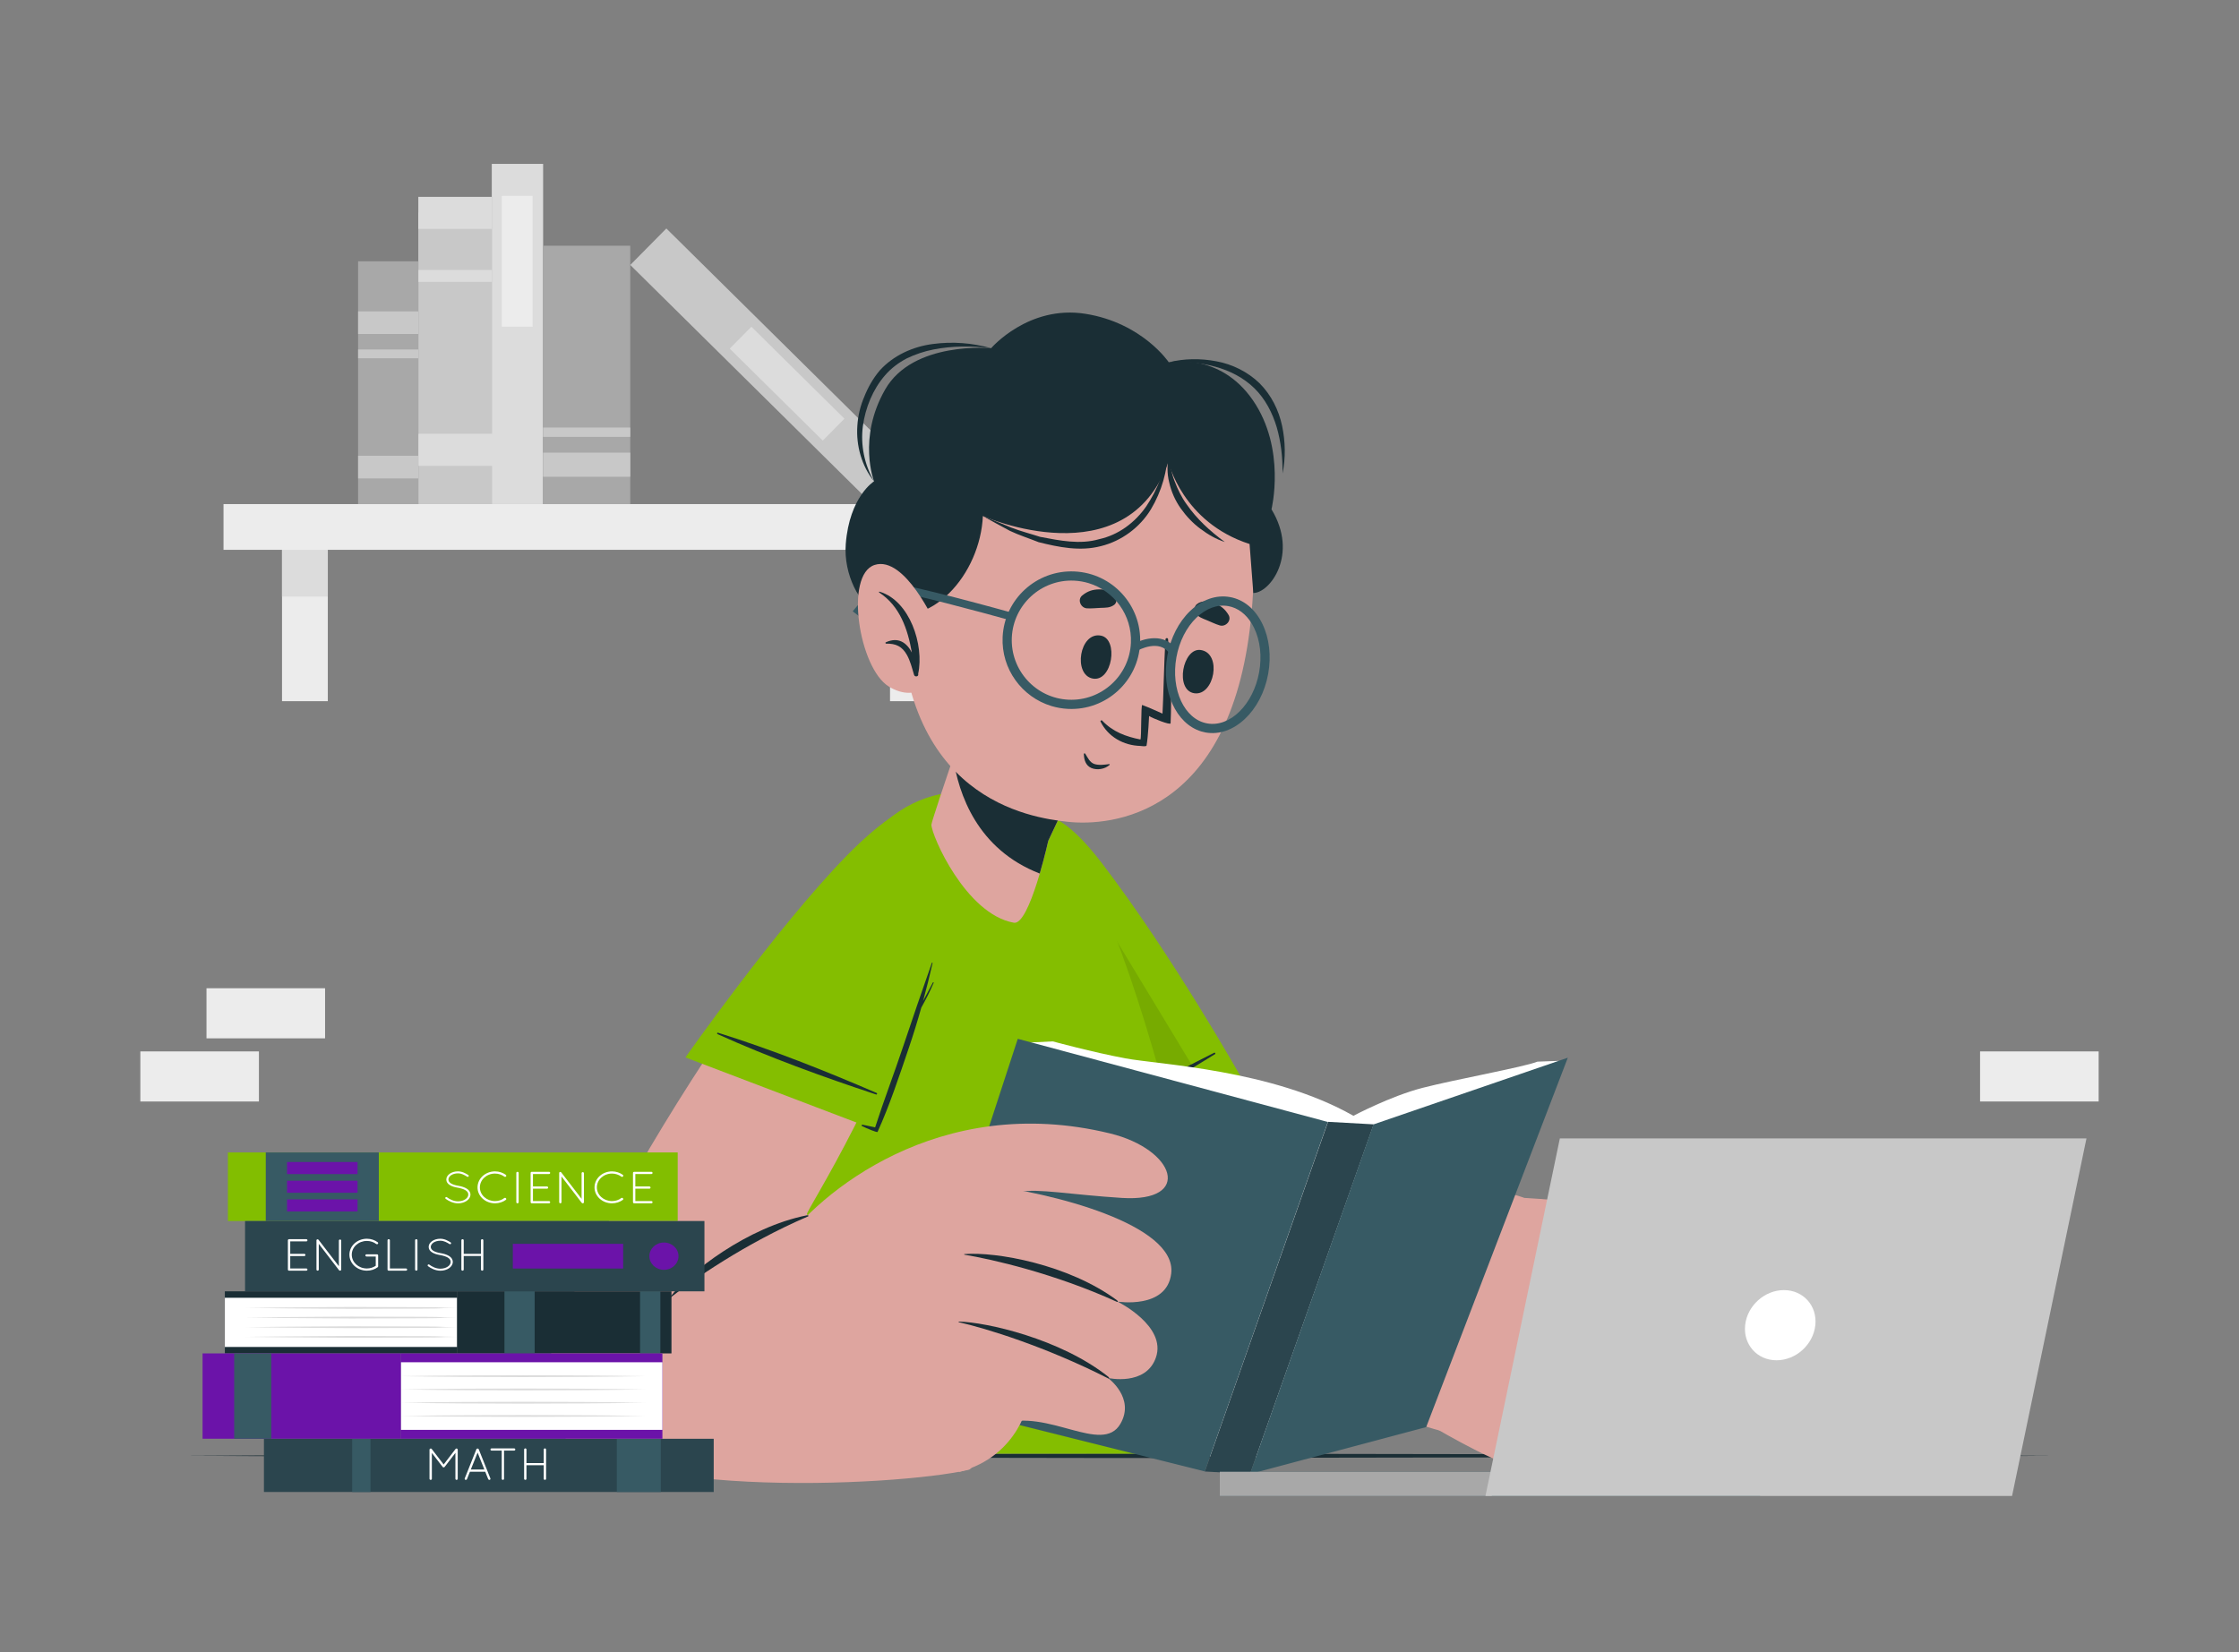 <?xml version="1.0" encoding="UTF-8" standalone="no"?>
<!DOCTYPE svg PUBLIC "-//W3C//DTD SVG 1.1//EN" "http://www.w3.org/Graphics/SVG/1.1/DTD/svg11.dtd">
<svg width="100%" height="100%" viewBox="0 0 500 369" version="1.1" xmlns="http://www.w3.org/2000/svg" xmlns:xlink="http://www.w3.org/1999/xlink" xml:space="preserve" xmlns:serif="http://www.serif.com/" style="fill-rule:evenodd;clip-rule:evenodd;stroke-linejoin:round;stroke-miterlimit:2;">
    <rect x="0" y="0" width="500" height="369" fill="#808080" stroke="none"/>
    <g id="Artboard1" transform="matrix(1,0,0,1,0,-95.491)">
        <rect x="0" y="95.491" width="500" height="368.037" style="fill:none;"/>
        <g id="Background-Complete" serif:id="Background Complete" transform="matrix(1,0,0,1,0,0.491)">
            <g transform="matrix(-1,0,0,1,118.706,142.667)">
                <rect x="46.113" y="173.072" width="26.48" height="11.189" style="fill:rgb(236,236,236);"/>
            </g>
            <g transform="matrix(-1,0,0,1,31.341,329.848)">
                <rect x="-26.481" y="0" width="26.481" height="11.19" style="fill:rgb(236,236,236);"/>
            </g>
            <g transform="matrix(-1,0,0,1,910.837,170.885)">
                <rect x="442.178" y="158.963" width="26.481" height="11.189" style="fill:rgb(236,236,236);"/>
            </g>
            <g transform="matrix(-1,0,0,1,271.957,-136.595)">
                <rect x="49.915" y="344.188" width="172.127" height="10.219" style="fill:rgb(236,236,236);"/>
            </g>
            <g transform="matrix(-1,0,0,1,136.185,-92.563)">
                <rect x="62.98" y="310.38" width="10.225" height="33.803" style="fill:rgb(236,236,236);"/>
            </g>
            <g transform="matrix(1,0,0,1,0,-115.92)">
                <rect x="62.979" y="333.736" width="10.225" height="10.448" style="fill:rgb(220,220,220);"/>
            </g>
            <g transform="matrix(-1,0,0,1,407.739,-92.563)">
                <rect x="198.757" y="310.38" width="10.225" height="33.803" style="fill:rgb(236,236,236);"/>
            </g>
            <g transform="matrix(-1,0,0,1,407.739,-115.918)">
                <rect x="198.757" y="333.735" width="10.225" height="10.448" style="fill:rgb(220,220,220);"/>
            </g>
            <g transform="matrix(1,0,0,1,0,-211.949)">
                <rect x="93.418" y="354.406" width="16.403" height="65.137" style="fill:rgb(200,200,200);"/>
            </g>
            <g transform="matrix(1,0,0,1,0,-276.894)">
                <rect x="93.418" y="415.868" width="16.403" height="7.158" style="fill:rgb(220,220,220);"/>
            </g>
            <g transform="matrix(1,0,0,1,0,-248.738)">
                <rect x="93.418" y="404.041" width="16.403" height="2.656" style="fill:rgb(220,220,220);"/>
            </g>
            <g transform="matrix(1,0,0,1,0,-171.058)">
                <rect x="93.418" y="362.95" width="18.447" height="7.158" style="fill:rgb(220,220,220);"/>
            </g>
            <g transform="matrix(1,0,0,1,0,-222.796)">
                <rect x="109.822" y="354.406" width="11.464" height="75.984" style="fill:rgb(220,220,220);"/>
            </g>
            <g transform="matrix(1,0,0,1,0,-255.267)">
                <rect x="112.064" y="394.021" width="6.879" height="29.225" style="fill:rgb(236,236,236);"/>
            </g>
            <g transform="matrix(-0.711,-0.703,-0.703,0.711,177.084,138.767)">
                <rect x="-60.983" y="25.052" width="75.984" height="11.464" style="fill:rgb(200,200,200);"/>
            </g>
            <g transform="matrix(-0.711,-0.703,-0.703,0.711,179.037,166.046)">
                <rect x="-22.587" y="9.279" width="29.225" height="6.88" style="fill:rgb(220,220,220);"/>
            </g>
            <g transform="matrix(1,0,0,1,0,-204.502)">
                <rect x="121.278" y="354.393" width="19.468" height="57.716" style="fill:rgb(168,168,168);"/>
            </g>
            <g transform="matrix(1,0,0,1,0,-164.403)">
                <rect x="121.278" y="360.512" width="19.468" height="5.379" style="fill:rgb(200,200,200);"/>
            </g>
            <g transform="matrix(1,0,0,1,0,-178.928)">
                <rect x="121.278" y="369.421" width="19.468" height="2.086" style="fill:rgb(200,200,200);"/>
            </g>
            <g transform="matrix(1,0,0,1,0,-201.026)">
                <rect x="79.97" y="354.393" width="13.448" height="54.24" style="fill:rgb(168,168,168);"/>
            </g>
            <g transform="matrix(1,0,0,1,0,-163.34)">
                <rect x="79.97" y="360.142" width="13.448" height="5.056" style="fill:rgb(200,200,200);"/>
            </g>
            <g transform="matrix(1,0,0,1,0,-227.85)">
                <rect x="79.97" y="392.397" width="13.448" height="5.056" style="fill:rgb(200,200,200);"/>
            </g>
            <g transform="matrix(1,0,0,1,0,-213.91)">
                <rect x="79.97" y="386.975" width="13.448" height="1.96" style="fill:rgb(200,200,200);"/>
            </g>
        </g>
        <g transform="matrix(1,0,0,1,145.658,420.998)">
            <g id="Table">
                <path d="M0,-0.666L-52.171,-0.578L-104.341,-0.334L-52.171,-0.088L0,-0.001L104.342,0.166L208.684,-0.003L260.855,-0.091L313.025,-0.334L260.855,-0.577L208.684,-0.665L104.342,-0.832L0,-0.666Z" style="fill:rgb(26,46,53);fill-rule:nonzero;"/>
            </g>
        </g>
        <g id="Character" transform="matrix(1,0,0,1,0,0.491)">
            <g transform="matrix(1,0,0,1,227.365,393.726)">
                <path d="M0,-96.377C5.093,-60.705 17.633,-15.028 29.449,-5.034C38.98,3.03 91.093,20.204 94.031,20.773C101.311,22.133 120.171,-28.512 112.737,-31.259C103.371,-34.72 57.915,-39.971 55.546,-42.852C53.09,-45.861 38.393,-69.716 21.802,-97.314C10.355,-116.384 -3.161,-118.51 0,-96.377" style="fill:rgb(222,165,159);fill-rule:nonzero;"/>
            </g>
            <g transform="matrix(1,0,0,1,315.742,380.921)">
                <path d="M0,30.233C0.838,30.75 12.73,38.04 20.222,40.911C25.811,43.053 42.064,48.789 45.034,42.87C47.064,38.836 37.903,34.337 31.496,31.012C28.121,29.261 24.118,25.237 25.338,23.075C27.472,19.295 36.145,24.001 41.776,27.94C52.668,35.556 66.915,48.816 74.398,43.595C77.225,41.621 74.491,37.364 70.329,33.065C77.233,38.248 84.691,42.65 87.918,40.581C89.77,39.405 90.003,37.594 89.208,35.439C91.397,36.36 93.397,36.384 94.907,35.035C97.485,32.755 96.639,28.999 94.361,25.029C95.2,25.012 95.982,24.652 96.633,23.796C102.293,16.569 79.03,-7.503 70.519,-10.289C45.48,-18.511 18.115,-18.583 18.115,-18.583C7.405,-11.408 -0.019,30.214 0,30.233" style="fill:rgb(222,165,159);fill-rule:nonzero;"/>
            </g>
            <g transform="matrix(1,0,0,1,355.29,414.806)">
                <path d="M0,-24.011C5.937,-22.563 11.671,-19.815 16.489,-16.018C22.606,-11.198 26.482,-5.833 31.493,-0.337C31.625,-0.194 31.404,0.016 31.272,-0.129C28.884,-2.741 18.912,-12.649 16.312,-14.929C11.547,-19.107 6.093,-22.217 -0.031,-23.909C-0.098,-23.927 -0.066,-24.027 0,-24.011" style="fill:rgb(26,46,53);fill-rule:nonzero;"/>
            </g>
            <g transform="matrix(1,0,0,1,360.962,416.094)">
                <path d="M0,-35.739C6.561,-33.339 13.285,-30.903 19.25,-27.203C25.778,-23.154 30.639,-17.039 35.429,-11.144C38.305,-7.604 41.107,-4.006 43.818,-0.338C43.933,-0.183 43.722,0.027 43.598,-0.129C38.747,-6.21 33.715,-12.151 28.501,-17.925C23.596,-23.356 17.979,-27.67 11.377,-30.842C7.657,-32.629 3.809,-34.128 -0.035,-35.623C-0.107,-35.651 -0.073,-35.766 0,-35.739" style="fill:rgb(26,46,53);fill-rule:nonzero;"/>
            </g>
            <g transform="matrix(1,0,0,1,368.933,406.04)">
                <path d="M0,-34.563C6.411,-32.675 12.007,-31.05 17.489,-27.069C24.748,-21.797 31.476,-13.378 33.834,-10.396C36.438,-7.101 38.93,-3.723 41.371,-0.306C41.471,-0.167 41.23,0.009 41.127,-0.128C35.522,-7.623 29.409,-14.806 22.883,-21.512C19.764,-24.717 16.32,-27.57 12.363,-29.684C8.45,-31.775 4.184,-33.131 -0.014,-34.52C-0.041,-34.529 -0.028,-34.572 0,-34.563" style="fill:rgb(26,46,53);fill-rule:nonzero;"/>
            </g>
            <g transform="matrix(0.873,-0.489,-0.489,-0.873,261.439,358.324)">
                <path d="M-20.501,12.081L24.785,12.081C24.785,12.081 24.721,43.449 21.023,69.122C17.324,94.795 6.038,87.542 -2.903,66.948C-11.844,46.354 -20.501,12.081 -20.501,12.081" style="fill:rgb(132,190,0);fill-rule:nonzero;"/>
            </g>
            <g transform="matrix(-0.497,-0.868,-0.868,0.497,238.385,329.978)">
                <path d="M-16.42,-28.342C-15.751,-15.746 -15.449,-3.044 -16.091,9.559C-16.1,9.747 -16.407,9.737 -16.42,9.552C-17.298,-3.037 -17.216,-15.745 -16.783,-28.35C-16.775,-28.556 -16.431,-28.547 -16.42,-28.342" style="fill:rgb(26,46,53);fill-rule:nonzero;"/>
            </g>
            <g opacity="0.1">
                <g transform="matrix(-0.872,0.489,0.489,0.872,216.843,309.24)">
                    <path d="M-31.709,52.535L5.576,52.535C5.576,52.535 -3.084,18.267 -12.03,-2.328C-17.678,-15.36 -24.276,-23.047 -29.296,-20.429L-31.709,52.535Z" style="fill-rule:nonzero;"/>
                </g>
            </g>
            <g transform="matrix(1,0,0,1,126.503,265.475)">
                <path d="M0,154.229L149.528,154.229C151.404,152.827 134.089,51.513 112.075,16.538C107.954,9.99 88.215,0 72.768,11.844C26.137,47.6 -1.75,151.987 0,154.229" style="fill:rgb(132,190,0);fill-rule:nonzero;"/>
            </g>
            <g transform="matrix(1,0,0,1,302.234,405.009)">
                <path d="M0,-60.778C0,-60.778 8.291,-65.178 15.443,-67.021C22.596,-68.864 38.29,-71.712 41.1,-72.874L45.842,-73.048L15.132,7.982L-26.944,16.625L-96.931,-0.08L-71.966,-77.162L-67.145,-77.403C-67.145,-77.403 -58.254,-74.977 -50.906,-73.606C-43.558,-72.236 -18.157,-71.113 0,-60.778" style="fill:white;fill-rule:nonzero;"/>
            </g>
            <g transform="matrix(0.332,-0.943,-0.943,-0.332,301.161,372.371)">
                <path d="M-59.061,13.257L23.71,13.257L18.235,84.761L-65.58,82.851L-59.061,13.257Z" style="fill:rgb(55,90,100);fill-rule:nonzero;"/>
            </g>
            <g transform="matrix(0.999,0.055,0.055,-0.999,266.968,422.6)">
                <path d="M2.142,-0.969L12.244,-0.969L35.519,78.491L25.313,78.492L2.142,-0.969Z" style="fill:rgb(43,69,78);fill-rule:nonzero;"/>
            </g>
            <g transform="matrix(0.333,-0.943,-0.943,-0.333,346.647,426.692)">
                <path d="M-20.164,64.471L62.635,64.471L91.143,28.506L2.813,30.857L-20.164,64.471Z" style="fill:rgb(55,90,100);fill-rule:nonzero;"/>
            </g>
            <g transform="matrix(1,0,0,1,195.009,418.366)">
                <path d="M0,-136.87C-35.522,-96.581 -80.584,-21.539 -72.794,-6.683C-62.922,12.146 5.314,8.662 21.242,4.956C28.033,3.376 4.551,-55.486 -2.743,-53.948C-9.099,-52.607 -14.587,-51.269 -14.809,-52.147C-15.037,-53.053 3.952,-81.078 15.51,-121.477C23.388,-149.016 7.534,-145.415 0,-136.87" style="fill:rgb(222,165,159);fill-rule:nonzero;"/>
            </g>
            <g transform="matrix(1,0,0,1,160.294,370.166)">
                <path d="M0,22.282C0,22.282 2.647,19.568 14.287,2.971C22.337,-8.505 49.28,-31.316 87.562,-22.006C102.23,-18.439 106.133,-6.59 90.236,-7.59C79.041,-8.294 71.342,-9.743 67.625,-8.949C67.625,-8.949 80.364,2.567 79.196,12.448C78.674,16.864 76.967,28.884 74.304,38.053C74.304,38.053 72.151,38.009 69.431,37.566C69.431,37.566 67.551,49.96 53.947,53.598L0,22.282Z" style="fill:rgb(222,165,159);fill-rule:nonzero;"/>
            </g>
            <g transform="matrix(1,0,0,1,184.013,414.782)">
                <path d="M0,-51.371C7.134,-53.128 22.317,-56.599 35.725,-55.118C50.616,-53.474 78.86,-46.292 77.533,-35.31C76.56,-27.26 65.535,-29.054 65.535,-29.054C65.535,-29.054 76.583,-23.624 74.113,-16.543C71.862,-10.091 63.417,-11.989 63.417,-11.989C63.417,-11.989 69.553,-7.544 66.188,-1.746C62.14,5.228 49.945,-5.233 39.742,-1.713C37.451,-0.923 0,-51.371 0,-51.371" style="fill:rgb(222,165,159);fill-rule:nonzero;"/>
            </g>
            <g transform="matrix(-0.299,0.954,0.954,0.299,242.485,365.448)">
                <path d="M17.335,-22.975C14.718,-16.481 12.558,-0.204 16.996,12.61C17.098,12.902 17.37,12.981 17.335,12.697C15.446,-2.452 16.612,-16.861 17.473,-22.948C17.485,-23.029 17.364,-23.047 17.335,-22.975" style="fill:rgb(26,46,53);fill-rule:nonzero;"/>
            </g>
            <g transform="matrix(-0.356,0.935,0.935,0.356,242.86,383.22)">
                <path d="M16.729,-24.35C14.702,-18.625 12.221,-1.869 16.391,11.235C16.484,11.528 16.759,11.606 16.729,11.32C15.046,-4.554 16.007,-18.237 16.868,-24.323C16.879,-24.405 16.755,-24.424 16.729,-24.35" style="fill:rgb(26,46,53);fill-rule:nonzero;"/>
            </g>
            <g transform="matrix(0.505,0.863,0.863,-0.505,149.476,366.855)">
                <path d="M15.509,-8.875C12.891,-2.381 10.732,13.895 15.17,26.71C15.27,27 15.543,27.08 15.509,26.796C13.619,11.647 14.786,-2.762 15.646,-8.848C15.658,-8.929 15.538,-8.948 15.509,-8.875" style="fill:rgb(26,46,53);fill-rule:nonzero;"/>
            </g>
            <g transform="matrix(0.935,0.356,0.356,-0.935,146.696,318.102)">
                <path d="M10.61,-9.961L55.897,-9.961C55.897,-9.961 55.833,21.406 52.135,47.079C48.437,72.753 37.15,65.498 28.208,44.905C19.268,24.311 10.61,-9.961 10.61,-9.961" style="fill:rgb(132,190,0);fill-rule:nonzero;"/>
            </g>
            <g transform="matrix(1,0,0,1,208.497,343.441)">
                <path d="M0,-28.912C0.045,-29.019 -0.108,-29.099 -0.164,-28.994C-0.901,-27.619 -1.625,-26.237 -2.356,-24.858C-1.592,-27.662 -0.882,-30.48 -0.241,-33.324C-0.221,-33.413 -0.365,-33.467 -0.396,-33.377C-2.543,-27.264 -4.659,-21.146 -6.706,-14.998C-8.753,-8.849 -11.087,-2.788 -13.071,3.382C-14.29,3.136 -14.943,2.942 -15.854,2.787C-16.062,2.752 -16.198,2.985 -16.004,3.084C-14.858,3.665 -12.601,4.555 -12.531,4.401C-9.847,-1.499 -7.673,-8.117 -5.586,-14.248C-4.558,-17.267 -3.623,-20.306 -2.762,-23.365C-1.756,-25.171 -0.8,-26.999 0,-28.912" style="fill:rgb(26,46,53);fill-rule:nonzero;"/>
            </g>
            <g transform="matrix(0.347,-0.938,-0.938,-0.347,190.311,318.188)">
                <path d="M-17.747,-12.383C-17.08,0.212 -16.777,12.915 -17.419,25.519C-17.428,25.707 -17.735,25.696 -17.747,25.511C-18.625,12.922 -18.544,0.215 -18.11,-12.391C-18.102,-12.597 -17.759,-12.587 -17.747,-12.383" style="fill:rgb(26,46,53);fill-rule:nonzero;"/>
            </g>
            <g transform="matrix(1,0,0,1,207.995,262.819)">
                <path d="M0,16.385C0.019,18.828 7.698,36.393 18.418,38.288C21.911,38.9 26.1,19.987 26.1,19.987L26.729,18.66L35.51,0.099L12.993,-22.515C12.993,-22.515 0.006,15.35 0,16.385" style="fill:rgb(222,165,159);fill-rule:nonzero;"/>
            </g>
            <g transform="matrix(1,0,0,1,243.5,267.5)">
                <path d="M0,-4.577L-8.784,13.973L-9.409,15.311C-9.409,15.311 -10.173,18.733 -11.309,22.617C-25.279,17.206 -29.454,4.852 -30.647,-3.294C-26.962,-14.247 -22.512,-27.194 -22.512,-27.194L0,-4.577Z" style="fill:rgb(26,46,53);fill-rule:nonzero;"/>
            </g>
            <g transform="matrix(0.054,-0.999,-0.999,-0.054,251.388,190.184)">
                <path d="M-41.876,-30.221C-85.812,-27.946 -89.412,-1.373 -88.909,8.101C-88.454,16.701 -85.813,45.928 -41.876,48.204C2.062,50.48 14.893,29.331 14.893,9.608C14.894,-10.118 2.062,-32.498 -41.876,-30.221" style="fill:rgb(222,165,159);fill-rule:nonzero;"/>
            </g>
            <g transform="matrix(1,0,0,1,268.157,249.909)">
                <path d="M0,-9.717C4.825,-8.987 3.011,0.612 -1.461,-0.064C-5.861,-0.73 -4.046,-10.329 0,-9.717" style="fill:rgb(26,46,53);fill-rule:nonzero;"/>
            </g>
            <g transform="matrix(1,0,0,1,245.845,246.484)">
                <path d="M0,-9.509C-4.794,-10.423 -6.27,-0.766 -1.828,0.08C2.544,0.914 4.02,-8.743 0,-9.509" style="fill:rgb(26,46,53);fill-rule:nonzero;"/>
            </g>
            <g transform="matrix(1,0,0,1,272.391,229.432)">
                <path d="M0,5.263C-0.995,4.965 -1.864,4.524 -2.818,4.127C-3.895,3.679 -4.798,3.433 -5.471,2.419C-5.832,1.876 -5.63,0.939 -5.135,0.539C-3.982,-0.394 -2.527,-0.173 -1.21,0.313C0.221,0.841 1.188,1.614 1.962,2.923C2.713,4.193 1.313,5.657 0,5.263" style="fill:rgb(26,46,53);fill-rule:nonzero;"/>
            </g>
            <g transform="matrix(1,0,0,1,242.712,226.704)">
                <path d="M0,4.175C1.038,4.237 2.005,4.121 3.037,4.076C4.202,4.025 5.134,4.105 6.116,3.385C6.641,2.999 6.773,2.049 6.446,1.503C5.685,0.231 4.242,-0.062 2.837,-0.058C1.313,-0.054 0.139,0.34 -1.038,1.303C-2.179,2.238 -1.368,4.092 0,4.175" style="fill:rgb(26,46,53);fill-rule:nonzero;"/>
            </g>
            <g transform="matrix(1,0,0,1,242.353,266.981)">
                <path d="M0,-3.629C0.533,-2.779 1.003,-1.673 2.038,-1.329C3.032,-1 4.329,-1.171 5.345,-1.308C5.446,-1.321 5.516,-1.201 5.436,-1.128C4.41,-0.192 2.651,0.124 1.357,-0.438C0.095,-0.985 -0.283,-2.282 -0.312,-3.565C-0.316,-3.744 -0.078,-3.753 0,-3.629" style="fill:rgb(26,46,53);fill-rule:nonzero;"/>
            </g>
            <g transform="matrix(1,0,0,1,256.608,244.23)">
                <path d="M0,10.701C0,10.701 -0.19,15.214 -0.566,17.291C-0.603,17.485 -1.121,17.486 -1.834,17.399C-1.869,17.404 -1.891,17.414 -1.915,17.387C-5.686,17.295 -9.149,15.359 -10.834,11.962C-10.941,11.733 -10.639,11.567 -10.474,11.73C-8.101,14.237 -5.169,15.304 -1.927,15.947C-1.676,15.399 -1.842,8.129 -1.526,8.243C-0.187,8.727 2.134,9.78 2.995,10.166C3.187,7.237 3.313,-1.105 3.668,-6.438C3.69,-6.772 4.211,-6.785 4.234,-6.474C4.861,1.725 5.062,6.007 4.803,12.327C4.782,12.82 0.767,11.205 0,10.701" style="fill:rgb(26,46,53);fill-rule:nonzero;"/>
            </g>
            <g transform="matrix(1,0,0,1,195.727,167.616)">
                <path d="M0,63.993C12.265,68.539 23.175,55.523 23.763,42.651C23.763,42.651 55.765,56.82 65.19,30.557C65.19,30.557 68.335,44.076 83.32,48.896L84.156,59.84C87.86,59.853 94.339,51.211 88.214,41.149C88.214,41.149 91.54,27.656 84.061,16.783C76.582,5.909 65.281,8.306 65.281,8.306C65.281,8.306 59.382,-0.5 46.654,-2.523C33.927,-4.546 25.603,5.161 25.603,5.161C25.603,5.161 8.184,3.482 1.944,14.376C-4.296,25.269 -0.543,34.898 -0.543,34.898C-0.543,34.898 -6.029,38.288 -6.856,48.902C-7.388,55.728 -3.681,62.629 0,63.993" style="fill:rgb(26,46,53);fill-rule:nonzero;"/>
            </g>
            <g transform="matrix(1,0,0,1,260.875,218.205)">
                <path d="M0,-22.62C-0.418,-20.374 -0.974,-18.161 -1.838,-16.071C-2.597,-13.943 -3.668,-11.959 -4.896,-10.11C-7.423,-6.462 -11.123,-3.709 -15.415,-2.775C-19.685,-1.523 -24.229,-2.46 -28.592,-3.288C-30.731,-3.986 -32.936,-4.537 -35.048,-5.359C-37.152,-6.212 -39.239,-7.118 -41.385,-7.938C-39.409,-6.796 -37.375,-5.741 -35.355,-4.633C-33.28,-3.653 -31.072,-2.953 -28.922,-2.097C-24.475,-0.989 -19.724,0 -15.038,-1.214C-10.404,-2.347 -6.302,-5.419 -3.866,-9.436C-1.443,-13.456 -0.182,-18.051 0,-22.62" style="fill:rgb(26,46,53);fill-rule:nonzero;"/>
            </g>
            <g transform="matrix(1,0,0,1,221.329,200.987)">
                <path d="M0,-28.21C-4.194,-29.4 -8.654,-29.737 -13.053,-29.143C-17.441,-28.57 -21.813,-26.626 -24.896,-23.212C-26.364,-21.45 -27.488,-19.483 -28.308,-17.412C-29.192,-15.361 -29.73,-13.141 -29.868,-10.908C-30.188,-6.446 -28.892,-1.876 -26.146,1.527C-28.318,-2.232 -29.18,-6.629 -28.638,-10.793C-28.086,-14.907 -26.387,-19.064 -23.69,-22.152C-22.344,-23.718 -20.667,-24.976 -18.82,-25.945C-16.937,-26.844 -14.934,-27.522 -12.846,-27.929C-8.676,-28.748 -4.307,-28.749 0,-28.21" style="fill:rgb(26,46,53);fill-rule:nonzero;"/>
            </g>
            <g transform="matrix(1,0,0,1,261.008,199.851)">
                <path d="M0,-23.929C3.515,-24.126 7.026,-23.845 10.338,-22.955C13.64,-22.057 16.729,-20.471 19.122,-18.118C21.521,-15.768 23.124,-12.695 24.106,-9.412C25.055,-6.113 25.451,-2.617 25.397,0.904C26.116,-2.563 26.043,-6.194 25.305,-9.718C24.564,-13.243 22.87,-16.649 20.247,-19.264C17.594,-21.825 14.163,-23.505 10.618,-24.153C7.078,-24.833 3.434,-24.784 0,-23.929" style="fill:rgb(26,46,53);fill-rule:nonzero;"/>
            </g>
            <g transform="matrix(1,0,0,1,273.514,196.58)">
                <path d="M0,19.482C-3.311,17.046 -6.271,14.327 -8.507,11.085C-9.672,9.497 -10.514,7.717 -11.214,5.878C-11.966,4.032 -12.197,2.045 -12.53,0C-12.866,2.021 -12.945,4.173 -12.4,6.225C-11.94,8.287 -11.05,10.27 -9.827,11.999C-8.602,13.724 -7.143,15.277 -5.461,16.526C-3.79,17.779 -1.978,18.85 0,19.482" style="fill:rgb(26,46,53);fill-rule:nonzero;"/>
            </g>
            <g transform="matrix(0.433,-0.901,-0.901,-0.433,227.469,241.664)">
                <path d="M-0.639,-0.401C-1.03,-0.402 -1.347,-0.084 -1.347,0.306C-1.347,0.698 -1.03,1.015 -0.639,1.015C-0.247,1.015 0.07,0.698 0.07,0.308C0.07,-0.084 -0.247,-0.401 -0.639,-0.401" style="fill:rgb(222,165,159);fill-rule:nonzero;"/>
            </g>
            <g transform="matrix(0.433,-0.901,-0.901,-0.433,241.153,247.457)">
                <path d="M-0.639,-0.402C-1.031,-0.402 -1.347,-0.084 -1.348,0.306C-1.348,0.698 -1.03,1.016 -0.639,1.015C-0.247,1.015 0.069,0.698 0.069,0.308C0.069,-0.084 -0.248,-0.401 -0.639,-0.402" style="fill:rgb(222,165,159);fill-rule:nonzero;"/>
            </g>
            <g transform="matrix(0.433,-0.901,-0.901,-0.433,234.184,249.892)">
                <path d="M-0.639,-0.402C-1.031,-0.402 -1.347,-0.085 -1.348,0.307C-1.347,0.698 -1.031,1.015 -0.639,1.015C-0.248,1.014 0.069,0.699 0.069,0.307C0.07,-0.085 -0.248,-0.402 -0.639,-0.402" style="fill:rgb(222,165,159);fill-rule:nonzero;"/>
            </g>
            <g transform="matrix(0.433,-0.901,-0.901,-0.433,230.364,236.552)">
                <path d="M-0.639,-0.401C-1.03,-0.402 -1.347,-0.084 -1.347,0.306C-1.347,0.698 -1.03,1.015 -0.639,1.015C-0.248,1.015 0.07,0.698 0.069,0.307C0.07,-0.084 -0.247,-0.401 -0.639,-0.401" style="fill:rgb(222,165,159);fill-rule:nonzero;"/>
            </g>
            <g transform="matrix(0.433,-0.901,-0.901,-0.433,234.951,243.183)">
                <path d="M-0.639,-0.401C-1.03,-0.402 -1.347,-0.084 -1.347,0.306C-1.347,0.698 -1.03,1.015 -0.639,1.015C-0.248,1.015 0.07,0.698 0.069,0.307C0.069,-0.085 -0.247,-0.401 -0.639,-0.401" style="fill:rgb(222,165,159);fill-rule:nonzero;"/>
            </g>
            <g transform="matrix(0.433,-0.901,-0.901,-0.433,272.311,249.728)">
                <path d="M-0.639,-0.402C-1.031,-0.402 -1.348,-0.084 -1.348,0.307C-1.348,0.699 -1.03,1.016 -0.639,1.015C-0.247,1.015 0.069,0.699 0.069,0.307C0.07,-0.085 -0.247,-0.401 -0.639,-0.402" style="fill:rgb(222,165,159);fill-rule:nonzero;"/>
            </g>
            <g transform="matrix(0.433,-0.901,-0.901,-0.433,265.579,250.968)">
                <path d="M-0.639,-0.402C-1.031,-0.402 -1.348,-0.084 -1.347,0.307C-1.348,0.699 -1.03,1.016 -0.639,1.015C-0.248,1.014 0.069,0.699 0.069,0.307C0.07,-0.085 -0.247,-0.401 -0.639,-0.402" style="fill:rgb(222,165,159);fill-rule:nonzero;"/>
            </g>
            <g transform="matrix(0.434,-0.901,-0.901,-0.434,264.831,255.793)">
                <path d="M-0.638,-0.401C-1.029,-0.402 -1.347,-0.084 -1.346,0.307C-1.347,0.698 -1.029,1.016 -0.638,1.015C-0.247,1.016 0.07,0.699 0.07,0.307C0.07,-0.083 -0.246,-0.401 -0.638,-0.401" style="fill:rgb(222,165,159);fill-rule:nonzero;"/>
            </g>
            <g transform="matrix(0.434,-0.901,-0.901,-0.434,270.587,254.949)">
                <path d="M-0.638,-0.401C-1.029,-0.402 -1.347,-0.084 -1.346,0.307C-1.347,0.698 -1.029,1.016 -0.638,1.015C-0.247,1.016 0.07,0.699 0.07,0.307C0.07,-0.083 -0.246,-0.401 -0.638,-0.401" style="fill:rgb(222,165,159);fill-rule:nonzero;"/>
            </g>
            <g transform="matrix(1,0,0,1,243.121,250.73)">
                <path d="M0,-25.473C-1.037,-25.789 -2.13,-25.981 -3.261,-26.033C-10.592,-26.369 -16.829,-20.675 -17.168,-13.344C-17.5,-6.013 -11.808,0.234 -4.479,0.561C2.854,0.896 9.09,-4.797 9.428,-12.128C9.711,-18.327 5.685,-23.746 0,-25.473M-8.337,1.968C-14.897,-0.026 -19.547,-6.28 -19.22,-13.437C-18.831,-21.902 -11.63,-28.472 -3.168,-28.084C5.298,-27.698 11.867,-20.499 11.481,-12.035L11.48,-12.033C11.091,-3.572 3.892,2.999 -4.572,2.614C-5.878,2.553 -7.139,2.333 -8.337,1.968" style="fill:rgb(55,90,100);fill-rule:nonzero;"/>
            </g>
            <g transform="matrix(1,0,0,1,275.063,256.968)">
                <path d="M0,-26.398C-0.248,-26.473 -0.501,-26.535 -0.758,-26.581C-3.162,-27.014 -5.684,-26.106 -7.856,-24.023C-10.115,-21.855 -11.714,-18.702 -12.355,-15.145C-13.653,-7.92 -10.587,-1.296 -5.475,-0.381C-0.383,0.536 4.817,-4.597 6.12,-11.818C6.76,-15.376 6.362,-18.888 4.999,-21.71C3.831,-24.129 2.076,-25.767 0,-26.398M-6.817,1.405C-12.443,-0.305 -15.795,-7.617 -14.376,-15.507C-13.66,-19.489 -11.849,-23.041 -9.277,-25.504C-6.62,-28.056 -3.464,-29.156 -0.395,-28.604C2.688,-28.055 5.248,-25.919 6.851,-22.602C8.4,-19.394 8.858,-15.435 8.141,-11.456C6.639,-3.118 0.368,2.758 -5.837,1.642C-6.172,1.58 -6.497,1.502 -6.817,1.405" style="fill:rgb(55,90,100);fill-rule:nonzero;"/>
            </g>
            <g transform="matrix(-0.497,-0.868,-0.868,0.497,261.339,241.189)">
                <path d="M4.388,6.027L6.12,6.027C6.121,3.461 4.898,-1.444 0.273,-1.691L0.181,0.038C4.325,0.253 4.385,5.793 4.388,6.027" style="fill:rgb(55,90,100);fill-rule:nonzero;"/>
            </g>
            <g transform="matrix(1,0,0,1,191.801,226.315)">
                <path d="M0,6.29L-1.373,5.235C-0.879,4.595 3.548,-1.019 7.466,-0.952C11.126,-0.879 33.588,5.374 34.542,5.642L34.075,7.309C27.637,5.509 10.264,0.828 7.437,0.78C4.85,0.735 1.193,4.743 0,6.29" style="fill:rgb(55,90,100);fill-rule:nonzero;"/>
            </g>
            <g transform="matrix(-0.803,-0.596,-0.596,0.803,189.859,230.814)">
                <path d="M-17.379,-8.515C-17.379,-8.515 -2.793,-16.763 1.353,-10.986C5.497,-5.209 -9.603,9.637 -17.379,8.938C-25.152,8.239 -24.647,1.03 -24.647,1.03L-17.379,-8.515Z" style="fill:rgb(222,165,159);fill-rule:nonzero;"/>
            </g>
            <g transform="matrix(1,0,0,1,196.407,246.219)">
                <path d="M0,-19.062C-0.114,-19.095 -0.168,-18.937 -0.076,-18.877C4.563,-15.858 6.306,-10.675 7.221,-5.473C6.086,-7.627 4.246,-9.044 1.403,-7.748C1.254,-7.68 1.339,-7.449 1.487,-7.452C3.636,-7.493 5.054,-6.845 6.126,-4.923C6.885,-3.561 7.272,-1.951 7.717,-0.463C7.864,0.033 8.724,-0.051 8.653,-0.602C8.648,-0.643 8.64,-0.685 8.635,-0.727C10.01,-7.122 6.767,-17.076 0,-19.062" style="fill:rgb(26,46,53);fill-rule:nonzero;"/>
            </g>
        </g>
        <g id="Device" transform="matrix(1,0,0,1,0,0.491)">
            <g transform="matrix(1,0,0,1,0,352.904)">
                <rect x="272.396" y="70.842" width="120.669" height="5.412" style="fill:rgb(55,90,100);"/>
            </g>
            <g transform="matrix(1,0,0,1,0,352.904)">
                <rect x="272.396" y="70.842" width="60.734" height="5.412" style="fill:rgb(168,168,168);"/>
            </g>
            <g transform="matrix(1,0,0,1,331.721,349.282)">
                <path d="M0,79.871L117.601,79.871L134.217,0L16.616,0L0,79.871Z" style="fill:rgb(200,200,200);fill-rule:nonzero;"/>
            </g>
            <g transform="matrix(0,1,1,0,397.552,383.164)">
                <path d="M7.838,-7.838C12.166,-8.293 15.676,-5.153 15.676,-0.824C15.676,3.505 12.166,7.383 7.838,7.838C3.509,8.293 0,5.152 0,0.823C0,-3.505 3.509,-7.384 7.838,-7.838" style="fill:white;fill-rule:nonzero;"/>
            </g>
        </g>
        <g id="Books" transform="matrix(1,0,0,1,0,0.491)">
            <g transform="matrix(-1,0,0,1,218.32,344.63)">
                <rect x="58.939" y="71.742" width="100.442" height="11.886" style="fill:rgb(43,69,78);"/>
            </g>
            <g transform="matrix(-1,0,0,1,161.38,344.63)">
                <rect x="78.642" y="71.742" width="4.096" height="11.886" style="fill:rgb(55,90,100);"/>
            </g>
            <g transform="matrix(-1,0,0,1,285.31,344.63)">
                <rect x="137.748" y="71.742" width="9.814" height="11.886" style="fill:rgb(55,90,100);"/>
            </g>
            <g transform="matrix(1,0,0,1,101.701,424.549)">
                <path d="M0,-5.024L-2.4,-1.9C-2.454,-1.819 -2.539,-1.79 -2.614,-1.79L-2.636,-1.79C-2.732,-1.79 -2.807,-1.819 -2.86,-1.9L-5.26,-5.014L-5.26,0.763C-5.26,0.894 -5.378,1.004 -5.518,1.004C-5.667,1.004 -5.786,0.894 -5.786,0.763L-5.786,-5.747C-5.786,-5.828 -5.743,-5.898 -5.679,-5.938C-5.679,-5.948 -5.667,-5.948 -5.657,-5.959C-5.539,-6.028 -5.378,-6.008 -5.293,-5.898L-2.625,-2.432L0.032,-5.898C0.107,-6.008 0.278,-6.028 0.396,-5.959C0.428,-5.928 0.45,-5.909 0.471,-5.878C0.493,-5.837 0.515,-5.788 0.515,-5.747L0.515,0.763C0.515,0.894 0.396,1.004 0.257,1.004C0.107,1.004 0,0.894 0,0.763L0,-5.024Z" style="fill:white;fill-rule:nonzero;"/>
            </g>
            <g transform="matrix(1,0,0,1,105.135,420.863)">
                <path d="M0,2.379L3.032,2.379L1.521,-1.398L0,2.379ZM3.225,2.871L-0.193,2.871L-0.857,4.529C-0.9,4.63 -0.996,4.691 -1.103,4.691C-1.125,4.691 -1.167,4.681 -1.2,4.681C-1.329,4.63 -1.403,4.48 -1.35,4.358L1.254,-2.161C1.297,-2.252 1.404,-2.312 1.511,-2.312C1.629,-2.312 1.736,-2.252 1.768,-2.161L4.372,4.358C4.425,4.48 4.361,4.63 4.232,4.681C4.189,4.681 4.168,4.691 4.136,4.691C4.04,4.691 3.932,4.63 3.89,4.529L3.225,2.871Z" style="fill:white;fill-rule:nonzero;"/>
            </g>
            <g transform="matrix(1,0,0,1,112.043,425.062)">
                <path d="M0,-6.048L-2.261,-6.048C-2.4,-6.048 -2.518,-6.159 -2.518,-6.3C-2.518,-6.43 -2.4,-6.54 -2.261,-6.54L2.775,-6.54C2.914,-6.54 3.032,-6.43 3.032,-6.3C3.032,-6.159 2.914,-6.048 2.775,-6.048L0.514,-6.048L0.514,0.251C0.514,0.382 0.396,0.492 0.257,0.492C0.118,0.492 0,0.382 0,0.251L0,-6.048Z" style="fill:white;fill-rule:nonzero;"/>
            </g>
            <g transform="matrix(1,0,0,1,121.424,421.796)">
                <path d="M0,0.482L-3.857,0.482L-3.857,3.516C-3.857,3.647 -3.975,3.757 -4.125,3.757C-4.265,3.757 -4.382,3.647 -4.382,3.516L-4.382,-3.035C-4.382,-3.164 -4.265,-3.275 -4.125,-3.275C-3.975,-3.275 -3.857,-3.164 -3.857,-3.035L-3.857,0L0,0L0,-3.035C0,-3.164 0.118,-3.275 0.257,-3.275C0.407,-3.275 0.525,-3.164 0.525,-3.035L0.525,3.516C0.525,3.647 0.407,3.757 0.257,3.757C0.118,3.757 0,3.647 0,3.516L0,0.482Z" style="fill:white;fill-rule:nonzero;"/>
            </g>
            <g transform="matrix(-1,0,0,1,202.234,220.149)">
                <rect x="50.896" y="132.268" width="100.442" height="15.315" style="fill:rgb(130,190,0);"/>
            </g>
            <g transform="matrix(1,0,0,1,99.486,357.969)">
                <path d="M0,4.492C0.085,4.391 0.235,4.382 0.332,4.462C0.889,4.884 1.821,5.376 2.796,5.366C3.45,5.366 4.039,5.184 4.446,4.903C4.864,4.622 5.089,4.25 5.089,3.858C5.089,3.457 4.885,3.155 4.479,2.894C4.071,2.643 3.471,2.453 2.743,2.321L2.722,2.321C2.025,2.201 1.414,2.02 0.954,1.728C0.493,1.447 0.183,1.025 0.183,0.504C0.183,-0.029 0.493,-0.491 0.964,-0.813C1.436,-1.135 2.068,-1.325 2.775,-1.325C3.76,-1.325 4.5,-0.873 5.089,-0.512C5.196,-0.442 5.229,-0.311 5.153,-0.2C5.089,-0.1 4.939,-0.07 4.833,-0.14C4.243,-0.501 3.6,-0.883 2.775,-0.883C2.164,-0.883 1.618,-0.713 1.243,-0.461C0.868,-0.2 0.654,0.141 0.654,0.504C0.665,0.854 0.835,1.116 1.211,1.357C1.586,1.597 2.143,1.769 2.818,1.889L2.839,1.889C3.589,2.02 4.253,2.221 4.746,2.533C5.239,2.834 5.571,3.296 5.571,3.858C5.571,4.421 5.229,4.924 4.725,5.265C4.221,5.606 3.546,5.817 2.796,5.817C1.65,5.807 0.654,5.265 0.032,4.804C-0.064,4.722 -0.075,4.582 0,4.492" style="fill:white;fill-rule:nonzero;"/>
            </g>
            <g transform="matrix(1,0,0,1,110.538,363.777)">
                <path d="M0,-7.133C0.922,-7.133 1.768,-6.832 2.422,-6.36C2.54,-6.269 2.561,-6.098 2.465,-6.008C2.379,-5.887 2.208,-5.878 2.101,-5.958C1.521,-6.379 0.793,-6.641 0,-6.641C-1.875,-6.641 -3.375,-5.265 -3.375,-3.546C-3.375,-1.869 -1.875,-0.492 0,-0.492C0.793,-0.492 1.521,-0.734 2.079,-1.176C2.208,-1.256 2.379,-1.236 2.454,-1.114C2.561,-1.025 2.54,-0.844 2.422,-0.764C1.768,-0.291 0.922,0 0,0C-2.153,0 -3.899,-1.588 -3.899,-3.546C-3.899,-5.546 -2.153,-7.123 0,-7.133" style="fill:white;fill-rule:nonzero;"/>
            </g>
            <g transform="matrix(1,0,0,1,115.301,363.535)">
                <path d="M0,-6.55C0,-6.681 0.118,-6.791 0.257,-6.791C0.407,-6.791 0.525,-6.681 0.525,-6.55L0.525,0.001C0.525,0.131 0.407,0.241 0.257,0.241C0.118,0.241 0,0.131 0,0.001L0,-6.55Z" style="fill:white;fill-rule:nonzero;"/>
            </g>
            <g transform="matrix(1,0,0,1,118.492,363.535)">
                <path d="M0,-6.55C0,-6.681 0.118,-6.791 0.257,-6.791L4.114,-6.791C4.264,-6.791 4.371,-6.681 4.371,-6.55C4.371,-6.41 4.264,-6.299 4.114,-6.299L0.525,-6.299L0.525,-3.516L3.664,-3.516C3.804,-3.516 3.921,-3.405 3.921,-3.265C3.921,-3.134 3.804,-3.024 3.664,-3.024L0.525,-3.024L0.525,-0.251L4.114,-0.251C4.264,-0.251 4.371,-0.141 4.371,0.001C4.371,0.131 4.264,0.241 4.114,0.241L0.235,0.241C0.107,0.231 0,0.131 0,0.001L0,-6.55Z" style="fill:white;fill-rule:nonzero;"/>
            </g>
            <g transform="matrix(1,0,0,1,125.388,362.741)">
                <path d="M0,-4.962L0,0.795C0,0.925 -0.118,1.035 -0.257,1.035C-0.396,1.035 -0.514,0.925 -0.514,0.795L-0.514,-5.655C-0.546,-5.756 -0.514,-5.857 -0.418,-5.927C-0.3,-5.997 -0.128,-5.978 -0.054,-5.866L4.489,0.04L4.489,-5.686C4.489,-5.816 4.607,-5.927 4.746,-5.927C4.896,-5.927 5.014,-5.816 5.014,-5.686L5.014,0.795C5.014,0.925 4.896,1.035 4.746,1.035C4.661,1.035 4.596,1.006 4.542,0.944C4.532,0.934 4.511,0.925 4.5,0.905L0,-4.962Z" style="fill:white;fill-rule:nonzero;"/>
            </g>
            <g transform="matrix(1,0,0,1,136.665,363.777)">
                <path d="M0,-7.133C0.922,-7.133 1.768,-6.832 2.421,-6.36C2.54,-6.269 2.561,-6.098 2.464,-6.008C2.378,-5.887 2.207,-5.878 2.101,-5.958C1.521,-6.379 0.793,-6.641 0,-6.641C-1.875,-6.641 -3.375,-5.265 -3.375,-3.546C-3.375,-1.869 -1.875,-0.492 0,-0.492C0.793,-0.492 1.521,-0.734 2.079,-1.176C2.207,-1.256 2.378,-1.236 2.454,-1.114C2.561,-1.025 2.54,-0.844 2.421,-0.764C1.768,-0.291 0.922,0 0,0C-2.154,0 -3.9,-1.588 -3.9,-3.546C-3.9,-5.546 -2.154,-7.123 0,-7.133" style="fill:white;fill-rule:nonzero;"/>
            </g>
            <g transform="matrix(1,0,0,1,141.353,363.535)">
                <path d="M0,-6.55C0,-6.681 0.118,-6.791 0.257,-6.791L4.114,-6.791C4.264,-6.791 4.371,-6.681 4.371,-6.55C4.371,-6.41 4.264,-6.299 4.114,-6.299L0.525,-6.299L0.525,-3.516L3.664,-3.516C3.804,-3.516 3.921,-3.405 3.921,-3.265C3.921,-3.134 3.804,-3.024 3.664,-3.024L0.525,-3.024L0.525,-0.251L4.114,-0.251C4.264,-0.251 4.371,-0.141 4.371,0.001C4.371,0.131 4.264,0.241 4.114,0.241L0.235,0.241C0.107,0.231 0,0.131 0,0.001L0,-6.55Z" style="fill:white;fill-rule:nonzero;"/>
            </g>
            <g transform="matrix(-1,0,0,1,143.944,220.149)">
                <rect x="59.351" y="132.268" width="25.242" height="15.315" style="fill:rgb(55,90,100);"/>
            </g>
            <g transform="matrix(-1,0,0,1,143.943,211.803)">
                <rect x="64.098" y="142.752" width="15.747" height="2.693" style="fill:rgb(107,19,169);"/>
            </g>
            <g transform="matrix(-1,0,0,1,143.943,220.151)">
                <rect x="64.098" y="138.578" width="15.747" height="2.693" style="fill:rgb(107,19,169);"/>
            </g>
            <g transform="matrix(-1,0,0,1,143.943,228.498)">
                <rect x="64.098" y="134.404" width="15.747" height="2.694" style="fill:rgb(107,19,169);"/>
            </g>
            <g transform="matrix(-1,0,0,1,212.032,251.171)">
                <rect x="54.722" y="116.561" width="102.588" height="15.707" style="fill:rgb(43,69,78);"/>
            </g>
            <g transform="matrix(-1,0,0,1,253.683,251.172)">
                <rect x="114.522" y="121.656" width="24.639" height="5.516" style="fill:rgb(107,19,169);"/>
            </g>
            <g transform="matrix(0,-1,-1,0,148.265,372.334)">
                <path d="M-3.252,-3.252C-4.937,-3.252 -6.302,-1.796 -6.302,0C-6.302,1.796 -4.937,3.252 -3.252,3.252C-1.567,3.252 -0.202,1.796 -0.202,0C-0.202,-1.796 -1.567,-3.252 -3.252,-3.252" style="fill:rgb(107,19,169);fill-rule:nonzero;"/>
            </g>
            <g transform="matrix(1,0,0,1,64.29,378.583)">
                <path d="M0,-6.55C0,-6.681 0.118,-6.791 0.257,-6.791L4.114,-6.791C4.264,-6.791 4.371,-6.681 4.371,-6.55C4.371,-6.41 4.264,-6.299 4.114,-6.299L0.525,-6.299L0.525,-3.516L3.664,-3.516C3.804,-3.516 3.921,-3.405 3.921,-3.265C3.921,-3.134 3.804,-3.024 3.664,-3.024L0.525,-3.024L0.525,-0.251L4.114,-0.251C4.264,-0.251 4.371,-0.141 4.371,0.001C4.371,0.131 4.264,0.241 4.114,0.241L0.235,0.241C0.107,0.231 0,0.131 0,0.001L0,-6.55Z" style="fill:white;fill-rule:nonzero;"/>
            </g>
            <g transform="matrix(1,0,0,1,71.186,377.789)">
                <path d="M0,-4.962L0,0.795C0,0.925 -0.118,1.035 -0.257,1.035C-0.396,1.035 -0.514,0.925 -0.514,0.795L-0.514,-5.655C-0.546,-5.756 -0.514,-5.857 -0.418,-5.927C-0.3,-5.997 -0.128,-5.978 -0.054,-5.866L4.489,0.04L4.489,-5.686C4.489,-5.816 4.607,-5.927 4.746,-5.927C4.896,-5.927 5.014,-5.816 5.014,-5.686L5.014,0.795C5.014,0.925 4.896,1.035 4.746,1.035C4.661,1.035 4.596,1.005 4.542,0.944C4.532,0.934 4.511,0.925 4.5,0.904L0,-4.962Z" style="fill:white;fill-rule:nonzero;"/>
            </g>
            <g transform="matrix(1,0,0,1,81.864,374.855)">
                <path d="M0,0.805C-0.15,0.805 -0.268,0.704 -0.268,0.564C-0.268,0.422 -0.15,0.313 0,0.313L2.346,0.313C2.475,0.323 2.582,0.432 2.582,0.564L2.582,3.015C2.571,3.085 2.539,3.156 2.485,3.196C1.821,3.688 0.985,3.969 0.064,3.969C-2.09,3.959 -3.836,2.381 -3.836,0.393C-3.836,-1.566 -2.09,-3.164 0.064,-3.164C0.996,-3.164 1.821,-2.863 2.496,-2.37C2.593,-2.3 2.625,-2.129 2.528,-2.028C2.442,-1.927 2.282,-1.909 2.153,-1.989C1.607,-2.411 0.868,-2.672 0.064,-2.672C-1.811,-2.672 -3.311,-1.296 -3.311,0.393C-3.311,2.1 -1.811,3.477 0.064,3.477C0.792,3.477 1.489,3.256 2.046,2.873L2.046,0.805L0,0.805Z" style="fill:white;fill-rule:nonzero;"/>
            </g>
            <g transform="matrix(1,0,0,1,86.82,371.792)">
                <path d="M3.835,7.032L-0.022,7.032C-0.161,7.032 -0.279,6.922 -0.279,6.792L-0.279,0.241C-0.279,0.11 -0.161,0 -0.022,0C0.128,0 0.246,0.11 0.246,0.241L0.246,6.54L3.835,6.54C3.985,6.54 4.103,6.65 4.103,6.792C4.103,6.922 3.985,7.032 3.835,7.032Z" style="fill:white;fill-rule:nonzero;"/>
            </g>
            <g transform="matrix(1,0,0,1,92.698,378.583)">
                <path d="M0,-6.55C0,-6.681 0.118,-6.791 0.257,-6.791C0.407,-6.791 0.525,-6.681 0.525,-6.55L0.525,0.001C0.525,0.131 0.407,0.241 0.257,0.241C0.118,0.241 0,0.131 0,0.001L0,-6.55Z" style="fill:white;fill-rule:nonzero;"/>
            </g>
            <g transform="matrix(1,0,0,1,95.545,373.017)">
                <path d="M0,4.492C0.086,4.391 0.236,4.382 0.332,4.462C0.89,4.884 1.822,5.376 2.796,5.366C3.45,5.366 4.04,5.185 4.446,4.903C4.864,4.622 5.089,4.25 5.089,3.858C5.089,3.457 4.886,3.155 4.479,2.894C4.071,2.643 3.472,2.453 2.743,2.321L2.722,2.321C2.025,2.201 1.415,2.02 0.954,1.728C0.493,1.447 0.183,1.025 0.183,0.504C0.183,-0.029 0.493,-0.491 0.965,-0.813C1.436,-1.135 2.068,-1.325 2.775,-1.325C3.761,-1.325 4.5,-0.873 5.089,-0.512C5.196,-0.442 5.229,-0.311 5.154,-0.2C5.089,-0.1 4.939,-0.07 4.833,-0.14C4.243,-0.501 3.601,-0.883 2.775,-0.883C2.165,-0.883 1.618,-0.713 1.243,-0.462C0.868,-0.2 0.654,0.141 0.654,0.504C0.665,0.854 0.836,1.116 1.211,1.357C1.586,1.597 2.143,1.769 2.818,1.889L2.839,1.889C3.589,2.02 4.253,2.221 4.747,2.533C5.239,2.834 5.571,3.296 5.571,3.858C5.571,4.421 5.229,4.924 4.725,5.265C4.222,5.606 3.547,5.817 2.796,5.817C1.65,5.807 0.654,5.265 0.033,4.803C-0.064,4.722 -0.075,4.582 0,4.492" style="fill:white;fill-rule:nonzero;"/>
            </g>
            <g transform="matrix(1,0,0,1,107.413,375.066)">
                <path d="M0,0.484L-3.857,0.484L-3.857,3.518C-3.857,3.648 -3.975,3.758 -4.125,3.758C-4.264,3.758 -4.382,3.648 -4.382,3.518L-4.382,-3.033C-4.382,-3.163 -4.264,-3.274 -4.125,-3.274C-3.975,-3.274 -3.857,-3.163 -3.857,-3.033L-3.857,0.002L0,0.002L0,-3.033C0,-3.163 0.118,-3.274 0.257,-3.274C0.407,-3.274 0.525,-3.163 0.525,-3.033L0.525,3.518C0.525,3.648 0.407,3.758 0.257,3.758C0.118,3.758 0,3.648 0,3.518L0,0.484Z" style="fill:white;fill-rule:nonzero;"/>
            </g>
            <g transform="matrix(-1,0,0,1,152.252,280.745)">
                <rect x="50.213" y="102.695" width="51.826" height="13.865" style="fill:rgb(26,46,53);"/>
            </g>
            <g transform="matrix(-1,0,0,1,251.986,280.745)">
                <rect x="102.039" y="102.695" width="47.908" height="13.865" style="fill:rgb(26,46,53);"/>
            </g>
            <g transform="matrix(-1,0,0,1,152.252,280.743)">
                <rect x="50.213" y="104.135" width="51.826" height="10.987" style="fill:white;"/>
            </g>
            <g transform="matrix(1,0,0,1,54.722,387.139)">
                <path d="M0,0C5.43,-0.077 10.86,-0.133 16.291,-0.16L23.658,-0.209L39.949,-0.161C45.379,-0.133 41.887,-0.078 47.317,0C41.887,0.077 45.379,0.133 39.949,0.16L23.658,0.209L16.291,0.16C10.86,0.132 5.43,0.076 0,0" style="fill:rgb(220,220,220);fill-rule:nonzero;"/>
            </g>
            <g transform="matrix(1,0,0,1,54.722,389.294)">
                <path d="M0,0C5.43,-0.076 10.86,-0.132 16.291,-0.16L23.658,-0.209L39.949,-0.161C45.379,-0.133 41.887,-0.077 47.317,0C41.887,0.077 45.379,0.133 39.949,0.161L23.658,0.209L16.291,0.16C10.86,0.132 5.43,0.077 0,0" style="fill:rgb(220,220,220);fill-rule:nonzero;"/>
            </g>
            <g transform="matrix(1,0,0,1,54.722,391.449)">
                <path d="M0,0C5.43,-0.076 10.86,-0.132 16.291,-0.16L23.658,-0.209L39.949,-0.16C45.379,-0.133 41.887,-0.077 47.317,0C41.887,0.078 45.379,0.133 39.949,0.161L23.658,0.209L16.291,0.16C10.86,0.133 5.43,0.077 0,0" style="fill:rgb(220,220,220);fill-rule:nonzero;"/>
            </g>
            <g transform="matrix(1,0,0,1,54.722,393.606)">
                <path d="M0,0C5.43,-0.077 10.86,-0.133 16.291,-0.16L23.658,-0.209L39.949,-0.161C45.379,-0.133 41.887,-0.078 47.317,0C41.887,0.077 45.379,0.133 39.949,0.16L23.658,0.209L16.291,0.16C10.86,0.132 5.43,0.076 0,0" style="fill:rgb(220,220,220);fill-rule:nonzero;"/>
            </g>
            <g transform="matrix(-1,0,0,1,232.051,280.745)">
                <rect x="112.653" y="102.695" width="6.745" height="13.865" style="fill:rgb(55,90,100);"/>
            </g>
            <g transform="matrix(-1,0,0,1,290.404,280.745)">
                <rect x="142.935" y="102.695" width="4.534" height="13.865" style="fill:rgb(55,90,100);"/>
            </g>
            <g transform="matrix(1,0,0,1,0,313.666)">
                <rect x="89.555" y="83.639" width="58.369" height="19.056" style="fill:rgb(107,19,169);"/>
            </g>
            <g transform="matrix(1,0,0,1,0,313.666)">
                <rect x="45.234" y="83.639" width="44.32" height="19.056" style="fill:rgb(107,19,169);"/>
            </g>
            <g transform="matrix(1,0,0,1,0,313.665)">
                <rect x="89.555" y="85.617" width="58.369" height="15.101" style="fill:white;"/>
            </g>
            <g transform="matrix(1,0,0,1,144.146,411.276)">
                <path d="M0,0C-4.549,0.076 -9.099,0.132 -13.648,0.16L-27.296,0.209L-40.943,0.161C-45.493,0.133 -50.042,0.077 -54.591,0C-50.042,-0.077 -45.493,-0.133 -40.943,-0.161L-27.296,-0.209L-13.648,-0.16C-9.099,-0.133 -4.549,-0.077 0,0" style="fill:rgb(220,220,220);fill-rule:nonzero;"/>
            </g>
            <g transform="matrix(1,0,0,1,144.146,408.313)">
                <path d="M0,0C-4.549,0.077 -9.099,0.133 -13.648,0.16L-27.296,0.209L-40.943,0.161C-45.493,0.133 -50.042,0.078 -54.591,0C-50.042,-0.077 -45.493,-0.133 -40.943,-0.161L-27.296,-0.209L-13.648,-0.16C-9.099,-0.132 -4.549,-0.076 0,0" style="fill:rgb(220,220,220);fill-rule:nonzero;"/>
            </g>
            <g transform="matrix(1,0,0,1,144.146,405.352)">
                <path d="M0,0C-4.549,0.076 -9.099,0.132 -13.648,0.16L-27.296,0.209L-40.943,0.16C-45.493,0.133 -50.042,0.077 -54.591,0C-50.042,-0.078 -45.493,-0.133 -40.943,-0.161L-27.296,-0.209L-13.648,-0.16C-9.099,-0.133 -4.549,-0.077 0,0" style="fill:rgb(220,220,220);fill-rule:nonzero;"/>
            </g>
            <g transform="matrix(1,0,0,1,144.146,402.389)">
                <path d="M0,0C-4.549,0.076 -9.099,0.133 -13.648,0.16L-27.296,0.209L-40.943,0.161C-45.493,0.133 -50.042,0.077 -54.591,0C-50.042,-0.077 -45.493,-0.133 -40.943,-0.161L-27.296,-0.209L-13.648,-0.16C-9.099,-0.132 -4.549,-0.076 0,0" style="fill:rgb(220,220,220);fill-rule:nonzero;"/>
            </g>
            <g transform="matrix(-1,0,0,1,112.884,313.664)">
                <rect x="52.294" y="83.64" width="8.296" height="19.056" style="fill:rgb(55,90,100);"/>
            </g>
        </g>
    </g>
</svg>
